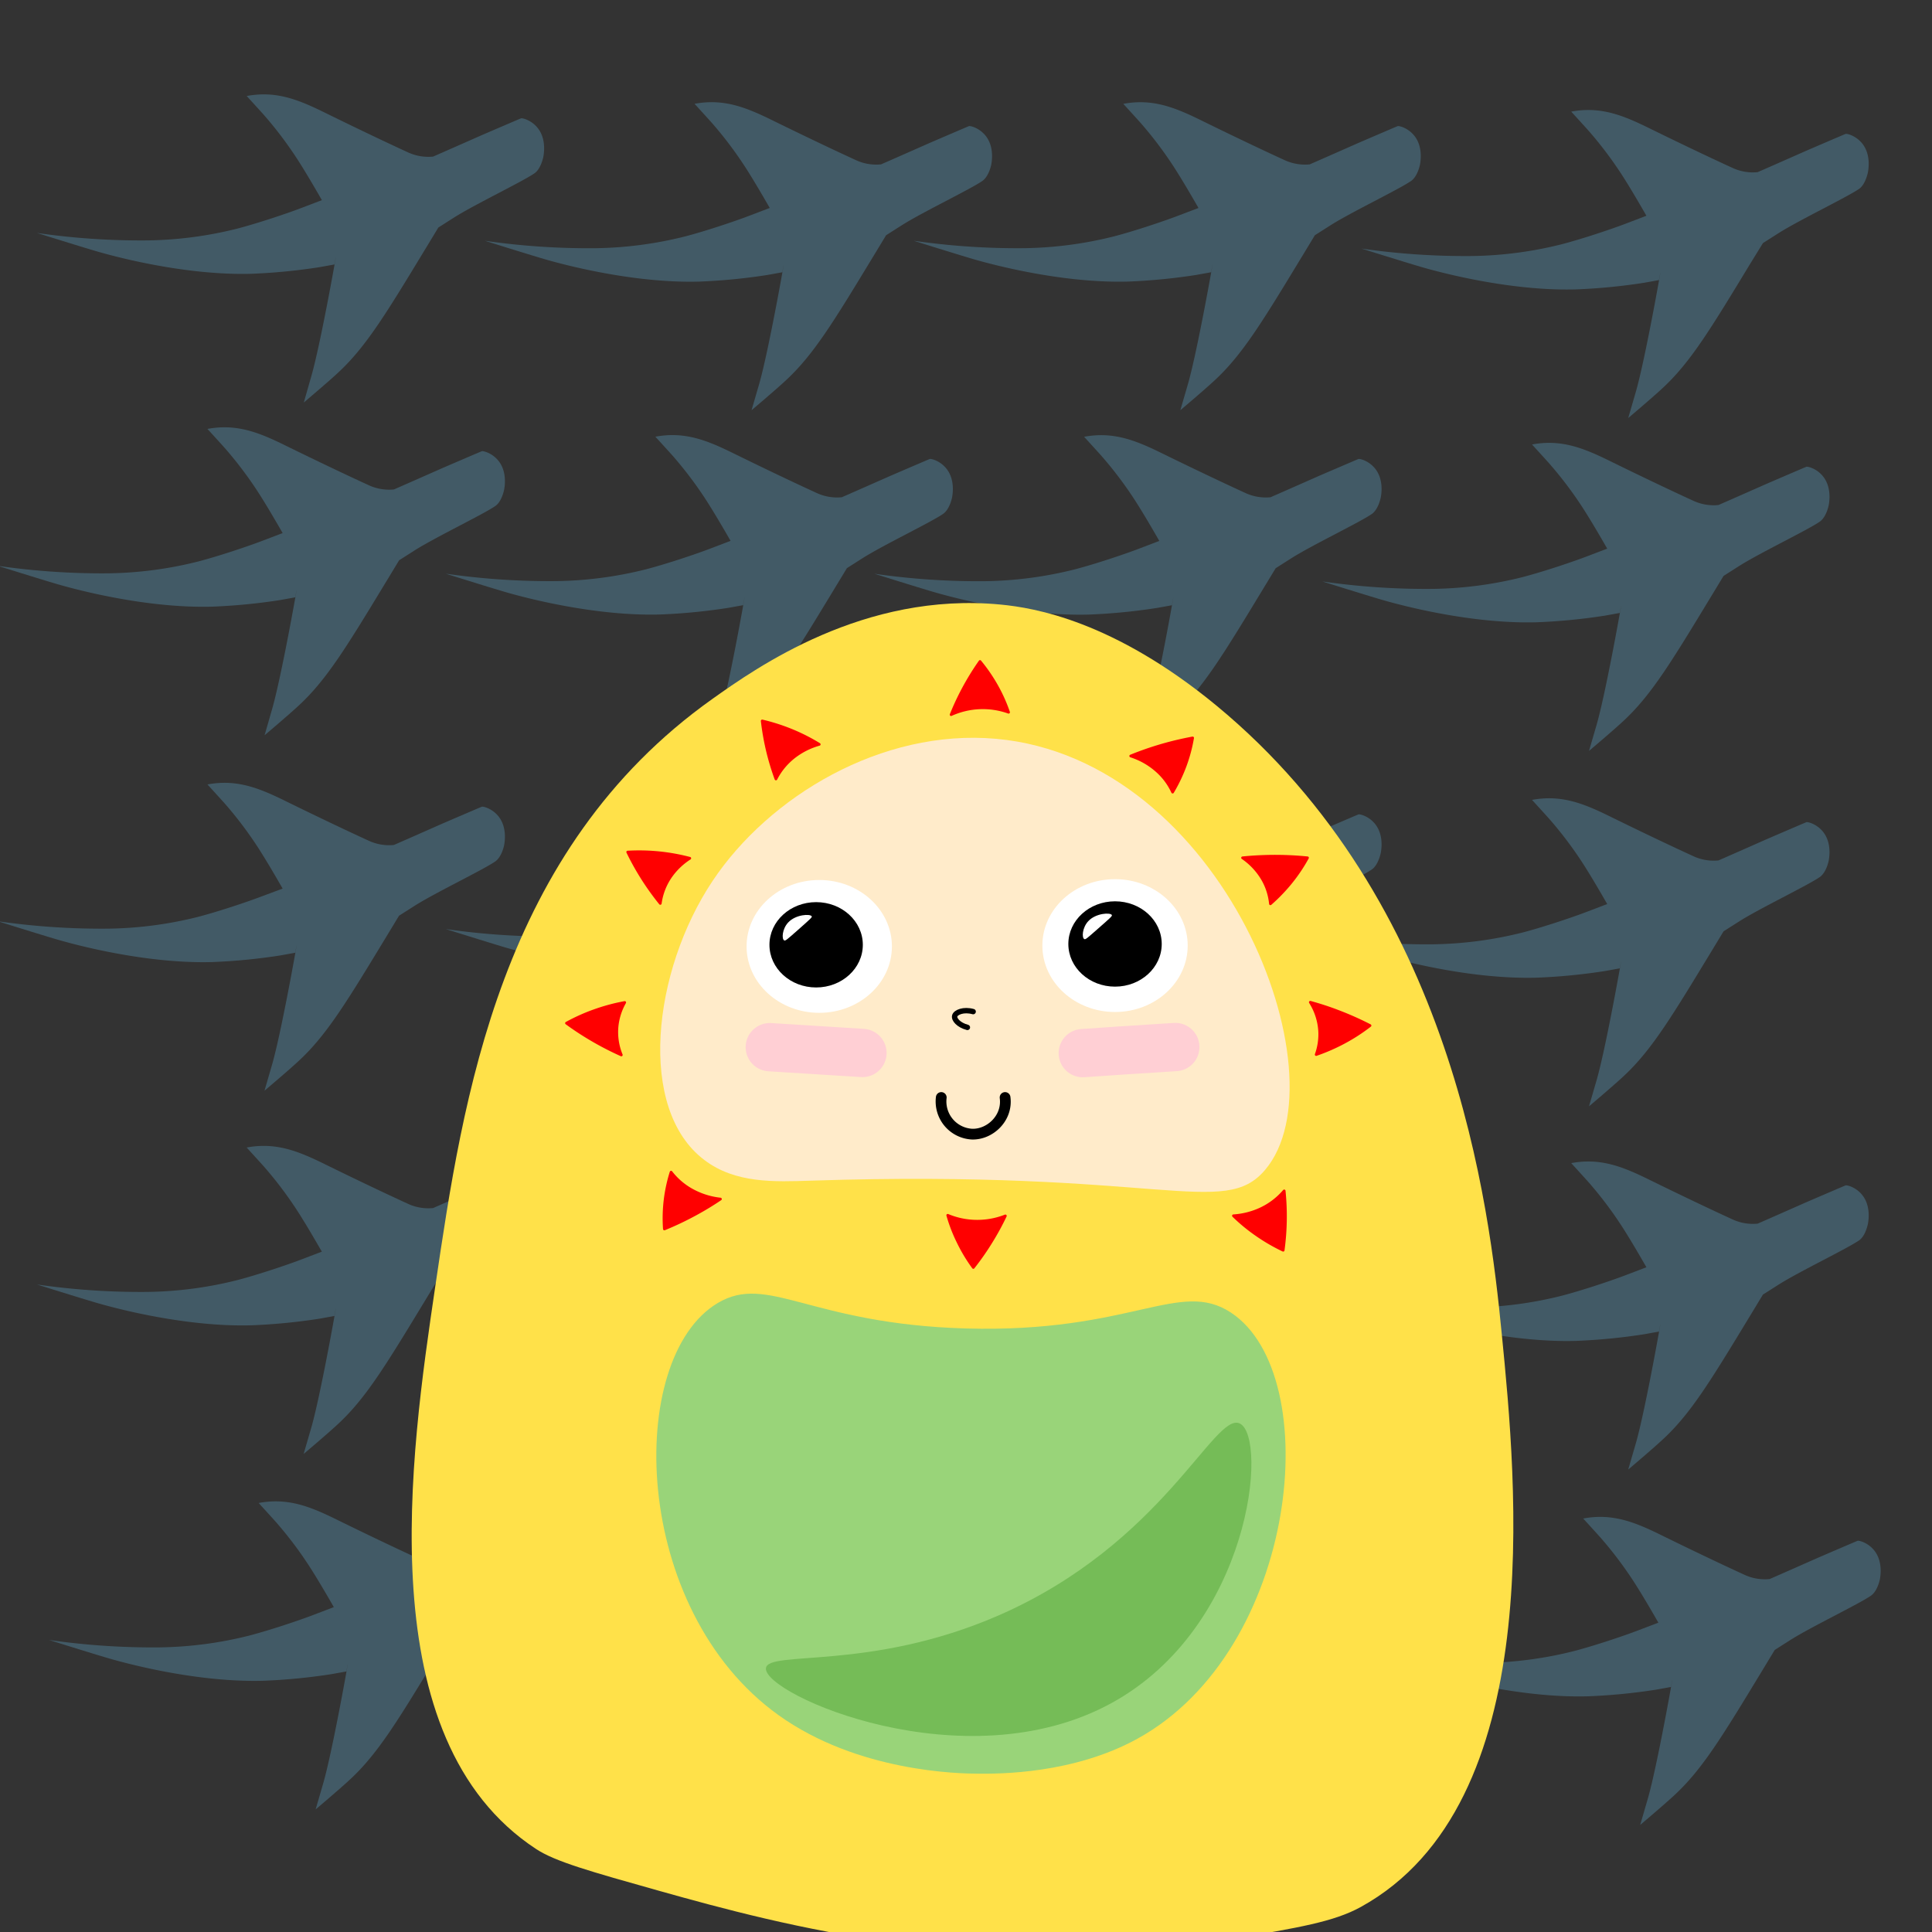 <svg xmlns="http://www.w3.org/2000/svg" viewBox="0 0 720 720"><rect x="0" y="0" width="720" height="720" fill="#333333" stroke="none"/><defs><style>.cls-1{fill:#73d1ff;opacity:0.25;}.cls-2{fill:#ffe149;}.cls-3{fill:red;stroke:red;stroke-linejoin:round;}.cls-10,.cls-3,.cls-6,.cls-9{stroke-linecap:round;}.cls-4{fill:#ffebca;}.cls-5{fill:#fff;}.cls-10,.cls-6,.cls-9{fill:none;stroke-miterlimit:10;}.cls-6{stroke:#ffcfd4;stroke-width:18px;}.cls-7{fill:#99d479;}.cls-8{fill:#75bc57;}.cls-10,.cls-9{stroke:#000;}.cls-9{stroke-width:2px;}.cls-10{stroke-width:4px;}</style></defs><title>boipattern</title><g id="Layer_3" data-name="Layer 3"><path class="cls-1" d="M202.48,58.46c.2-1.07,1.25-6.84-2.29-11-2.36-2.77-5.48-3.49-6-3.36-.09,0-14.63,6.26-14.63,6.26s-17.89,7.91-18.17,8h0a18.09,18.09,0,0,1-9.56-1.68C137.94,50.31,121.1,42,121.1,42c-9.85-4.85-18.23-8.27-29.16-6.22h0s4.85,5.3,6.51,7.17a143.77,143.77,0,0,1,14.31,19.47c3.11,5,7.2,12.17,7.2,12.17l-7.66,2.92c-5.22,2-15.94,5.61-23.8,7.67a144.65,144.65,0,0,1-33.37,4.41A270.62,270.62,0,0,1,13.8,86.82s15.92,5,21.92,6.75c4,1.18,31.87,9.19,58,8.46a219.16,219.16,0,0,0,25.38-2.47l5.54-1c2.54-14-4.71,28.17-8.65,41.75L113.22,150s9-7.59,12.71-11.06c10.42-9.61,17.9-21.94,32.86-46.61l4.57-7.54h0s5.09-3.24,5.89-3.75c7.94-5,25.56-13.4,30-16.5l.1-.07a4.23,4.23,0,0,0,.33-.28C201.75,62.29,202.48,58.46,202.48,58.46Z"/><path class="cls-1" d="M369.41,61.36c.2-1.07,1.25-6.84-2.29-11-2.36-2.77-5.48-3.49-6-3.36-.09,0-14.63,6.26-14.63,6.26s-17.89,7.91-18.17,8h0a18.09,18.09,0,0,1-9.56-1.68C304.87,53.21,288,44.91,288,44.91c-9.85-4.85-18.23-8.27-29.16-6.22h0s4.85,5.3,6.51,7.17a143.77,143.77,0,0,1,14.31,19.47c3.11,5,7.2,12.17,7.2,12.17l-7.66,2.92c-5.22,2-15.94,5.61-23.8,7.67a144.65,144.65,0,0,1-33.37,4.41,270.62,270.62,0,0,1-41.33-2.77s15.92,5,21.92,6.75c4,1.18,31.87,9.19,58,8.46a219.16,219.16,0,0,0,25.38-2.47l5.54-1c2.54-14-4.71,28.17-8.65,41.75l-2.81,9.66s9-7.59,12.71-11.06c10.42-9.61,17.9-21.94,32.86-46.61l4.57-7.54h0s5.09-3.24,5.89-3.75c7.94-5,25.56-13.4,30-16.5l.1-.07a4.23,4.23,0,0,0,.33-.28C368.68,65.19,369.41,61.36,369.41,61.36Z"/><path class="cls-1" d="M529.18,61.36c.2-1.07,1.25-6.84-2.29-11-2.36-2.77-5.48-3.49-6-3.36-.09,0-14.63,6.26-14.63,6.26s-17.89,7.91-18.17,8h0a18.09,18.09,0,0,1-9.56-1.68c-13.9-6.36-30.75-14.66-30.75-14.66-9.85-4.85-18.23-8.27-29.16-6.22h0s4.85,5.3,6.51,7.17a143.77,143.77,0,0,1,14.31,19.47c3.11,5,7.2,12.17,7.2,12.17L439,80.41c-5.22,2-15.94,5.61-23.8,7.67a144.65,144.65,0,0,1-33.37,4.41,270.62,270.62,0,0,1-41.33-2.77s15.92,5,21.92,6.75c4,1.18,31.87,9.19,58,8.46a219.16,219.16,0,0,0,25.38-2.47l5.54-1c2.54-14-4.71,28.17-8.65,41.75l-2.81,9.66s9-7.59,12.71-11.06c10.42-9.61,17.9-21.94,32.86-46.61l4.57-7.54h0s5.09-3.24,5.89-3.75c7.94-5,25.56-13.4,30-16.5l.1-.07a4.23,4.23,0,0,0,.33-.28C528.44,65.19,529.18,61.36,529.18,61.36Z"/><path class="cls-1" d="M696.11,64.26c.2-1.07,1.25-6.84-2.29-11-2.36-2.77-5.48-3.49-6-3.36-.09,0-14.63,6.26-14.63,6.26s-17.89,7.91-18.17,8h0a18.09,18.09,0,0,1-9.56-1.68c-13.9-6.36-30.75-14.66-30.75-14.66-9.85-4.85-18.23-8.27-29.16-6.22h0s4.85,5.3,6.51,7.17a143.77,143.77,0,0,1,14.31,19.47c3.11,5,7.2,12.17,7.2,12.17l-7.66,2.92c-5.22,2-15.94,5.61-23.8,7.67a144.65,144.65,0,0,1-33.37,4.41,270.62,270.62,0,0,1-41.33-2.77s15.92,5,21.92,6.75c4,1.18,31.87,9.19,58,8.46a219.16,219.16,0,0,0,25.38-2.47l5.54-1c2.54-14-4.71,28.17-8.65,41.75l-2.81,9.66s9-7.59,12.71-11.06c10.42-9.61,17.9-21.94,32.86-46.61L657,90.59h0s5.09-3.24,5.89-3.75c7.94-5,25.56-13.4,30-16.5l.1-.07a4.23,4.23,0,0,0,.33-.28C695.37,68.1,696.11,64.26,696.11,64.26Z"/><path class="cls-1" d="M187.87,182.51c.2-1.07,1.25-6.84-2.29-11-2.36-2.77-5.48-3.49-6-3.36-.09,0-14.63,6.26-14.63,6.26s-17.89,7.91-18.17,8h0a18.09,18.09,0,0,1-9.56-1.68c-13.9-6.36-30.75-14.66-30.75-14.66-9.85-4.85-18.23-8.27-29.16-6.22h0s4.85,5.3,6.51,7.17a143.77,143.77,0,0,1,14.31,19.47c3.11,5,7.2,12.17,7.2,12.17l-7.66,2.92c-5.22,2-15.94,5.61-23.8,7.67a144.65,144.65,0,0,1-33.37,4.41A270.62,270.62,0,0,1-.81,210.87s15.92,5,21.92,6.75c4,1.18,31.87,9.19,58,8.46a219.16,219.16,0,0,0,25.38-2.47l5.54-1c2.54-14-4.71,28.17-8.65,41.75L98.61,274s9-7.59,12.71-11.06c10.42-9.61,17.9-21.94,32.86-46.61l4.57-7.54h0s5.09-3.24,5.89-3.75c7.94-5,25.56-13.4,30-16.5l.1-.07a4.23,4.23,0,0,0,.33-.28C187.14,186.34,187.87,182.51,187.87,182.51Z"/><path class="cls-1" d="M354.8,185.41c.2-1.07,1.25-6.84-2.29-11-2.36-2.77-5.48-3.49-6-3.36-.09,0-14.63,6.26-14.63,6.26s-17.89,7.91-18.17,8h0a18.09,18.09,0,0,1-9.56-1.68c-13.9-6.36-30.75-14.66-30.75-14.66-9.85-4.85-18.23-8.27-29.16-6.22h0s4.85,5.3,6.51,7.17a143.77,143.77,0,0,1,14.31,19.47c3.11,5,7.2,12.17,7.2,12.17l-7.66,2.92c-5.22,2-15.94,5.61-23.8,7.67a144.65,144.65,0,0,1-33.37,4.41,270.62,270.62,0,0,1-41.33-2.77s15.92,5,21.92,6.75c4,1.18,31.87,9.19,58,8.46a219.16,219.16,0,0,0,25.38-2.47l5.54-1c2.54-14-4.71,28.17-8.65,41.75l-2.81,9.66s9-7.59,12.71-11.06c10.42-9.61,17.9-21.94,32.86-46.61l4.57-7.54h0s5.09-3.24,5.89-3.75c7.94-5,25.56-13.4,30-16.5l.1-.07a4.23,4.23,0,0,0,.33-.28C354.07,189.24,354.8,185.41,354.8,185.41Z"/><path class="cls-1" d="M514.57,185.41c.2-1.07,1.25-6.84-2.29-11-2.36-2.77-5.48-3.49-6-3.36-.09,0-14.63,6.26-14.63,6.26s-17.89,7.91-18.17,8h0a18.09,18.09,0,0,1-9.56-1.68C450,177.26,433.18,169,433.18,169c-9.85-4.85-18.23-8.27-29.16-6.22h0s4.85,5.3,6.51,7.17a143.77,143.77,0,0,1,14.31,19.47c3.11,5,7.2,12.17,7.2,12.17l-7.66,2.92c-5.22,2-15.94,5.61-23.8,7.67a144.65,144.65,0,0,1-33.37,4.41,270.62,270.62,0,0,1-41.33-2.77s15.92,5,21.92,6.75c4,1.18,31.87,9.19,58,8.46a219.16,219.16,0,0,0,25.38-2.47l5.54-1c2.54-14-4.71,28.17-8.65,41.75l-2.81,9.66s9-7.59,12.71-11.06c10.42-9.61,17.9-21.94,32.86-46.61l4.57-7.54h0s5.09-3.24,5.89-3.75c7.94-5,25.56-13.4,30-16.5l.1-.07a4.23,4.23,0,0,0,.33-.28C513.83,189.24,514.57,185.41,514.57,185.41Z"/><path class="cls-1" d="M681.5,188.31c.2-1.07,1.25-6.84-2.29-11-2.36-2.77-5.48-3.49-6-3.36-.09,0-14.63,6.26-14.63,6.26s-17.89,7.91-18.17,8h0a18.09,18.09,0,0,1-9.56-1.68c-13.9-6.36-30.75-14.66-30.75-14.66-9.85-4.85-18.23-8.27-29.16-6.22h0s4.85,5.3,6.51,7.17a143.77,143.77,0,0,1,14.31,19.47c3.11,5,7.2,12.17,7.2,12.17l-7.66,2.92c-5.22,2-15.94,5.61-23.8,7.67a144.65,144.65,0,0,1-33.37,4.41,270.62,270.62,0,0,1-41.33-2.77s15.92,5,21.92,6.75c4,1.18,31.87,9.19,58,8.46a219.16,219.16,0,0,0,25.38-2.47l5.54-1c2.54-14-4.71,28.17-8.65,41.75l-2.81,9.66s9-7.59,12.71-11.06c10.42-9.61,17.9-21.94,32.86-46.61l4.57-7.54h0s5.09-3.24,5.89-3.75c7.94-5,25.56-13.4,30-16.5l.1-.07a4.23,4.23,0,0,0,.33-.28C680.76,192.15,681.5,188.31,681.5,188.31Z"/><path class="cls-1" d="M187.87,315c.2-1.07,1.25-6.84-2.29-11-2.36-2.77-5.48-3.49-6-3.36-.09,0-14.63,6.26-14.63,6.26s-17.89,7.91-18.17,8h0a18.09,18.09,0,0,1-9.56-1.68c-13.9-6.36-30.75-14.66-30.75-14.66-9.85-4.85-18.23-8.27-29.16-6.22h0s4.85,5.3,6.51,7.17a143.77,143.77,0,0,1,14.31,19.47c3.11,5,7.2,12.17,7.2,12.17L97.69,334c-5.22,2-15.94,5.61-23.8,7.67a144.65,144.65,0,0,1-33.37,4.41A270.62,270.62,0,0,1-.81,343.32s15.92,5,21.92,6.75c4,1.18,31.87,9.19,58,8.46a219.16,219.16,0,0,0,25.38-2.47l5.54-1c2.54-14-4.71,28.17-8.65,41.75l-2.81,9.66s9-7.59,12.71-11.06c10.42-9.61,17.9-21.94,32.86-46.61l4.57-7.54h0s5.09-3.24,5.89-3.75c7.94-5,25.56-13.4,30-16.5l.1-.07a4.23,4.23,0,0,0,.33-.28C187.14,318.79,187.87,315,187.87,315Z"/><path class="cls-1" d="M354.8,317.86c.2-1.07,1.25-6.84-2.29-11-2.36-2.77-5.48-3.49-6-3.36-.09,0-14.63,6.26-14.63,6.26s-17.89,7.91-18.17,8h0a18.09,18.09,0,0,1-9.56-1.68c-13.9-6.36-30.75-14.66-30.75-14.66-9.85-4.85-18.23-8.27-29.16-6.22h0s4.85,5.3,6.51,7.17a143.77,143.77,0,0,1,14.31,19.47c3.11,5,7.2,12.17,7.2,12.17l-7.66,2.92c-5.22,2-15.94,5.61-23.8,7.67A144.65,144.65,0,0,1,207.45,349a270.62,270.62,0,0,1-41.33-2.77S182,351.21,188,353c4,1.18,31.87,9.19,58,8.46A219.16,219.16,0,0,0,271.47,359l5.54-1c2.54-14-4.71,28.17-8.65,41.75l-2.81,9.66s9-7.59,12.71-11.06c10.42-9.61,17.9-21.94,32.86-46.61l4.57-7.54h0s5.09-3.24,5.89-3.75c7.94-5,25.56-13.4,30-16.5l.1-.07a4.23,4.23,0,0,0,.33-.28C354.07,321.69,354.8,317.86,354.8,317.86Z"/><path class="cls-1" d="M514.57,317.86c.2-1.07,1.25-6.84-2.29-11-2.36-2.77-5.48-3.49-6-3.36-.09,0-14.63,6.26-14.63,6.26s-17.89,7.91-18.17,8h0a18.09,18.09,0,0,1-9.56-1.68c-13.9-6.36-30.75-14.66-30.75-14.66-9.85-4.85-18.23-8.27-29.16-6.22h0s4.85,5.3,6.51,7.17a143.77,143.77,0,0,1,14.31,19.47c3.11,5,7.2,12.17,7.2,12.17l-7.66,2.92c-5.22,2-15.94,5.61-23.8,7.67A144.65,144.65,0,0,1,367.22,349a270.62,270.62,0,0,1-41.33-2.77s15.92,5,21.92,6.75c4,1.18,31.87,9.19,58,8.46A219.16,219.16,0,0,0,431.23,359l5.54-1c2.54-14-4.71,28.17-8.65,41.75l-2.81,9.66s9-7.59,12.71-11.06c10.42-9.61,17.9-21.94,32.86-46.61l4.57-7.54h0s5.09-3.24,5.89-3.75c7.94-5,25.56-13.4,30-16.5l.1-.07a4.23,4.23,0,0,0,.33-.28C513.83,321.69,514.57,317.86,514.57,317.86Z"/><path class="cls-1" d="M681.5,320.76c.2-1.07,1.25-6.84-2.29-11-2.36-2.77-5.48-3.49-6-3.36-.09,0-14.63,6.26-14.63,6.26s-17.89,7.91-18.17,8h0a18.09,18.09,0,0,1-9.56-1.68c-13.9-6.36-30.75-14.66-30.75-14.66-9.85-4.85-18.23-8.27-29.16-6.22h0s4.85,5.3,6.51,7.17a143.77,143.77,0,0,1,14.31,19.47c3.11,5,7.2,12.17,7.2,12.17l-7.66,2.92c-5.22,2-15.94,5.61-23.8,7.67a144.65,144.65,0,0,1-33.37,4.41,270.62,270.62,0,0,1-41.33-2.77s15.92,5,21.92,6.75c4,1.18,31.87,9.19,58,8.46a219.16,219.16,0,0,0,25.38-2.47l5.54-1c2.54-14-4.71,28.17-8.65,41.75l-2.81,9.66s9-7.59,12.71-11.06c10.42-9.61,17.9-21.94,32.86-46.61l4.57-7.54h0s5.09-3.24,5.89-3.75c7.94-5,25.56-13.4,30-16.5l.1-.07a4.23,4.23,0,0,0,.33-.28C680.76,324.6,681.5,320.76,681.5,320.76Z"/><path class="cls-1" d="M202.48,450.31c.2-1.07,1.25-6.84-2.29-11-2.36-2.77-5.48-3.49-6-3.36-.09,0-14.63,6.26-14.63,6.26s-17.89,7.91-18.17,8h0a18.09,18.09,0,0,1-9.56-1.68c-13.9-6.36-30.75-14.66-30.75-14.66-9.85-4.85-18.23-8.27-29.16-6.22h0s4.85,5.3,6.51,7.17a143.77,143.77,0,0,1,14.31,19.47c3.11,5,7.2,12.17,7.2,12.17l-7.66,2.92c-5.22,2-15.94,5.61-23.8,7.67a144.65,144.65,0,0,1-33.37,4.41,270.62,270.62,0,0,1-41.33-2.77s15.92,5,21.92,6.75c4,1.18,31.87,9.19,58,8.46a219.16,219.16,0,0,0,25.38-2.47l5.54-1c2.54-14-4.71,28.17-8.65,41.75l-2.81,9.66s9-7.59,12.71-11.06c10.42-9.61,17.9-21.94,32.86-46.61l4.57-7.54h0s5.09-3.24,5.89-3.75c7.94-5,25.56-13.4,30-16.5l.1-.07a4.23,4.23,0,0,0,.33-.28C201.75,454.15,202.48,450.31,202.48,450.31Z"/><path class="cls-1" d="M369.41,453.22c.2-1.07,1.25-6.84-2.29-11-2.36-2.77-5.48-3.49-6-3.36-.09,0-14.63,6.26-14.63,6.26s-17.89,7.91-18.17,8h0a18.09,18.09,0,0,1-9.56-1.68c-13.9-6.36-30.75-14.66-30.75-14.66-9.85-4.85-18.23-8.27-29.16-6.22h0s4.85,5.3,6.51,7.17a143.77,143.77,0,0,1,14.31,19.47c3.11,5,7.2,12.17,7.2,12.17l-7.66,2.92c-5.22,2-15.94,5.61-23.8,7.67a144.65,144.65,0,0,1-33.37,4.41,270.62,270.62,0,0,1-41.33-2.77s15.92,5,21.92,6.75c4,1.18,31.87,9.19,58,8.46a219.16,219.16,0,0,0,25.38-2.47l5.54-1c2.54-14-4.71,28.17-8.65,41.75l-2.81,9.66s9-7.59,12.71-11.06c10.42-9.61,17.9-21.94,32.86-46.61l4.57-7.54h0s5.09-3.24,5.89-3.75c7.94-5,25.56-13.4,30-16.5l.1-.07a4.23,4.23,0,0,0,.33-.28C368.68,457,369.41,453.22,369.41,453.22Z"/><path class="cls-1" d="M529.18,453.22c.2-1.07,1.25-6.84-2.29-11-2.36-2.77-5.48-3.49-6-3.36-.09,0-14.63,6.26-14.63,6.26s-17.89,7.91-18.17,8h0a18.09,18.09,0,0,1-9.56-1.68c-13.9-6.36-30.75-14.66-30.75-14.66-9.85-4.85-18.23-8.27-29.16-6.22h0s4.85,5.3,6.51,7.17a143.77,143.77,0,0,1,14.31,19.47c3.11,5,7.2,12.17,7.2,12.17L439,472.27c-5.22,2-15.94,5.61-23.8,7.67a144.65,144.65,0,0,1-33.37,4.41,270.62,270.62,0,0,1-41.33-2.77s15.92,5,21.92,6.75c4,1.18,31.87,9.19,58,8.46a219.16,219.16,0,0,0,25.38-2.47l5.54-1c2.54-14-4.71,28.17-8.65,41.75l-2.81,9.66s9-7.59,12.71-11.06c10.42-9.61,17.9-21.94,32.86-46.61l4.57-7.54h0s5.09-3.24,5.89-3.75c7.94-5,25.56-13.4,30-16.5l.1-.07a4.23,4.23,0,0,0,.33-.28C528.44,457,529.18,453.22,529.18,453.22Z"/><path class="cls-1" d="M696.11,456.12c.2-1.07,1.25-6.84-2.29-11-2.36-2.77-5.48-3.49-6-3.36-.09,0-14.63,6.26-14.63,6.26s-17.89,7.91-18.17,8h0a18.09,18.09,0,0,1-9.56-1.68c-13.9-6.36-30.75-14.66-30.75-14.66-9.85-4.85-18.23-8.27-29.16-6.22h0s4.85,5.3,6.51,7.17a143.77,143.77,0,0,1,14.31,19.47c3.11,5,7.2,12.17,7.2,12.17l-7.66,2.92c-5.22,2-15.94,5.61-23.8,7.67a144.65,144.65,0,0,1-33.37,4.41,270.62,270.62,0,0,1-41.33-2.77s15.92,5,21.92,6.75c4,1.18,31.87,9.19,58,8.46a219.16,219.16,0,0,0,25.38-2.47l5.54-1c2.54-14-4.71,28.17-8.65,41.75l-2.81,9.66s9-7.59,12.71-11.06C630,527,637.46,514.65,652.42,490l4.57-7.54h0s5.09-3.24,5.89-3.75c7.94-5,25.56-13.4,30-16.5l.1-.07a4.23,4.23,0,0,0,.33-.28C695.37,460,696.11,456.12,696.11,456.12Z"/><path class="cls-1" d="M206.94,582.76c.2-1.07,1.25-6.84-2.29-11-2.36-2.77-5.48-3.49-6-3.36-.09,0-14.63,6.26-14.63,6.26s-17.89,7.91-18.17,8h0A18.09,18.09,0,0,1,156.3,581c-13.9-6.36-30.75-14.66-30.75-14.66-9.85-4.85-18.23-8.27-29.16-6.22h0s4.85,5.3,6.51,7.17a143.77,143.77,0,0,1,14.31,19.47c3.11,5,7.2,12.17,7.2,12.17l-7.66,2.92c-5.22,2-15.94,5.61-23.8,7.67a144.65,144.65,0,0,1-33.37,4.41,270.62,270.62,0,0,1-41.33-2.77s15.92,5,21.92,6.75c4,1.18,31.87,9.19,58,8.46a219.16,219.16,0,0,0,25.38-2.47l5.54-1c2.54-14-4.71,28.17-8.65,41.75l-2.81,9.66s9-7.59,12.71-11.06c10.42-9.61,17.9-21.94,32.86-46.61l4.57-7.54h0s5.09-3.24,5.89-3.75c7.94-5,25.56-13.4,30-16.5l.1-.07a4.23,4.23,0,0,0,.33-.28C206.21,586.6,206.94,582.76,206.94,582.76Z"/><path class="cls-1" d="M373.87,585.67c.2-1.07,1.25-6.84-2.29-11-2.36-2.77-5.48-3.49-6-3.36-.09,0-14.63,6.26-14.63,6.26s-17.89,7.91-18.17,8h0a18.09,18.09,0,0,1-9.56-1.68c-13.9-6.36-30.75-14.66-30.75-14.66-9.85-4.85-18.23-8.27-29.16-6.22h0s4.85,5.3,6.51,7.17a143.77,143.77,0,0,1,14.31,19.47c3.11,5,7.2,12.17,7.2,12.17l-7.66,2.92c-5.22,2-15.94,5.61-23.8,7.67a144.65,144.65,0,0,1-33.37,4.41A270.62,270.62,0,0,1,185.19,614s15.92,5,21.92,6.75c4,1.18,31.87,9.19,58,8.46a219.16,219.16,0,0,0,25.38-2.47l5.54-1c2.54-14-4.71,28.17-8.65,41.75l-2.81,9.66s9-7.59,12.71-11.06c10.42-9.61,17.9-21.94,32.86-46.61l4.57-7.54h0s5.09-3.24,5.89-3.75c7.94-5,25.56-13.4,30-16.5l.1-.07a4.23,4.23,0,0,0,.33-.28C373.14,589.5,373.87,585.67,373.87,585.67Z"/><path class="cls-1" d="M533.63,585.67c.2-1.07,1.25-6.84-2.29-11-2.36-2.77-5.48-3.49-6-3.36-.09,0-14.63,6.26-14.63,6.26s-17.89,7.91-18.17,8h0a18.09,18.09,0,0,1-9.56-1.68c-13.9-6.36-30.75-14.66-30.75-14.66-9.85-4.85-18.23-8.27-29.16-6.22h0s4.85,5.3,6.51,7.17a143.77,143.77,0,0,1,14.31,19.47c3.11,5,7.2,12.17,7.2,12.17l-7.66,2.92c-5.22,2-15.94,5.61-23.8,7.67a144.65,144.65,0,0,1-33.37,4.41A270.62,270.62,0,0,1,345,614s15.92,5,21.92,6.75c4,1.18,31.87,9.19,58,8.46a219.16,219.16,0,0,0,25.38-2.47l5.54-1c2.54-14-4.71,28.17-8.65,41.75l-2.81,9.66s9-7.59,12.71-11.06c10.42-9.61,17.9-21.94,32.86-46.61l4.57-7.54h0s5.09-3.24,5.89-3.75c7.94-5,25.56-13.4,30-16.5l.1-.07a4.23,4.23,0,0,0,.33-.28C532.9,589.5,533.63,585.67,533.63,585.67Z"/><path class="cls-1" d="M700.57,588.57c.2-1.07,1.25-6.84-2.29-11-2.36-2.77-5.48-3.49-6-3.36-.09,0-14.63,6.26-14.63,6.26s-17.89,7.91-18.17,8h0a18.09,18.09,0,0,1-9.56-1.68c-13.9-6.36-30.75-14.66-30.75-14.66-9.85-4.85-18.23-8.27-29.16-6.22h0s4.85,5.3,6.51,7.17a143.77,143.77,0,0,1,14.31,19.47c3.11,5,7.2,12.17,7.2,12.17l-7.66,2.92c-5.22,2-15.94,5.61-23.8,7.67a144.65,144.65,0,0,1-33.37,4.41,270.62,270.62,0,0,1-41.33-2.77s15.92,5,21.92,6.75c4,1.18,31.87,9.19,58,8.46a219.16,219.16,0,0,0,25.38-2.47l5.54-1c2.54-14-4.71,28.17-8.65,41.75l-2.81,9.66s9-7.59,12.71-11.06c10.42-9.61,17.9-21.94,32.86-46.61l4.57-7.54h0s5.09-3.24,5.89-3.75c7.94-5,25.56-13.4,30-16.5l.1-.07a4.23,4.23,0,0,0,.33-.28C699.83,592.4,700.57,588.57,700.57,588.57Z"/></g><g id="Layer_2" data-name="Layer 2"><path class="cls-2" d="M199.77,689.06c-62.43-41-46.84-146.69-37.56-209.62,10.39-70.43,24-162.65,103.24-218.94,16.36-11.62,56.46-40.09,107.43-35.2,12.49,1.2,42,6,80.39,37.6C541.89,336,555,449.65,559.65,497c5.48,55.49,17.3,175.21-52.54,213.68-10,5.5-22.86,7.67-48.6,12-91.08,15.33-167.31-5.24-212.78-18C219.86,697.4,206.93,693.77,199.77,689.06Z"/><path class="cls-3" d="M437,295.2a24,24,0,0,0-5.38-7.46,27,27,0,0,0-10.24-6c3.11-1.26,6.58-2.52,10.39-3.67A120.43,120.43,0,0,1,444.46,275a58,58,0,0,1-2.85,10.6A59.77,59.77,0,0,1,437,295.2Z"/><path class="cls-3" d="M305.31,277.4a27.3,27.3,0,0,0-8.65,4.17,24.56,24.56,0,0,0-7.49,8.73,95.47,95.47,0,0,1-3-9.81,94.2,94.2,0,0,1-2.12-11.82,72.65,72.65,0,0,1,11.27,3.63A70.26,70.26,0,0,1,305.31,277.4Z"/><path class="cls-3" d="M257.07,319.86a25.29,25.29,0,0,0-6.82,6.4,22.87,22.87,0,0,0-4.18,10.42,102,102,0,0,1-6.15-8.49,99.32,99.32,0,0,1-6-10.65,74.34,74.34,0,0,1,23.15,2.32Z"/><path class="cls-3" d="M232.82,373.59a22.6,22.6,0,0,0-2.82,8.56,22.29,22.29,0,0,0,1.55,11c-3.05-1.37-6.33-3-9.74-4.94a112.46,112.46,0,0,1-10.7-6.91,71.1,71.1,0,0,1,10.74-4.79A73.23,73.23,0,0,1,232.82,373.59Z"/><path class="cls-3" d="M473.45,336.82a22.47,22.47,0,0,0-2.63-8.61,24.93,24.93,0,0,0-7.76-8.53c3.38-.34,7.1-.56,11.12-.6a122.33,122.33,0,0,1,13.09.6A61.67,61.67,0,0,1,481,329,64.57,64.57,0,0,1,473.45,336.82Z"/><path class="cls-3" d="M490.5,393a22.16,22.16,0,0,0,1.28-8.86,22.74,22.74,0,0,0-3.47-10.63c3.26.91,6.78,2,10.48,3.44a116.64,116.64,0,0,1,11.78,5.25,68.55,68.55,0,0,1-9.75,6.31A71.29,71.29,0,0,1,490.5,393Z"/><path class="cls-4" d="M302.15,440c130.4-4.32,153.85,14.23,169.3-4,29.78-35-15.54-153-100.14-160.66-42.85-3.86-84.81,21.57-105.74,52.94-22.45,33.64-28.19,85.08-3.1,104C274.07,441.11,288.7,440.43,302.15,440Z"/><ellipse class="cls-5" cx="305.31" cy="352.7" rx="27.08" ry="24.75"/><ellipse class="cls-5" cx="415.54" cy="352.39" rx="27.08" ry="24.75"/><path class="cls-6" d="M403.52,392.47l14.67-1L438,390.2"/><path class="cls-6" d="M286.88,390.25l14.68.92,19.85,1.24"/><path class="cls-7" d="M267.46,485.61c18.75-11.17,34.26,7.8,92.5,9.47,61.73,1.76,79.6-18.54,98.77-5.92,35.34,23.27,25.36,125.69-34.86,158.82C400,661.12,372.35,661.06,364.74,661c-7.33,0-45.07-.67-74.54-21.77C235,599.79,233.07,506.09,267.46,485.61Z"/><path class="cls-3" d="M250.09,436.83a25.36,25.36,0,0,0,7,6.22,28.13,28.13,0,0,0,11.4,3.8c-2.74,1.85-5.83,3.76-9.28,5.63A116.11,116.11,0,0,1,247.59,458a57,57,0,0,1,.28-10.92A57.67,57.67,0,0,1,250.09,436.83Z"/><path class="cls-3" d="M459.66,453.08a28.34,28.34,0,0,0,9.46-2.27,26.08,26.08,0,0,0,9.46-7,93.51,93.51,0,0,1-.38,22.12,69.43,69.43,0,0,1-10.08-5.87A66.42,66.42,0,0,1,459.66,453.08Z"/><path class="cls-3" d="M353.19,452.9a28.32,28.32,0,0,0,9.48,2.17,28.64,28.64,0,0,0,12-1.94,98.94,98.94,0,0,1-4.94,9.12,101.6,101.6,0,0,1-7,10.1,61,61,0,0,1-5.74-9.58A58.78,58.78,0,0,1,353.19,452.9Z"/><path class="cls-3" d="M375.87,265.44a28.5,28.5,0,0,0-21.42.89,97.72,97.72,0,0,1,4.36-9.37,100.18,100.18,0,0,1,6.41-10.45,61.85,61.85,0,0,1,6.33,9.26A59.41,59.41,0,0,1,375.87,265.44Z"/><path class="cls-8" d="M285.44,621.73c-.83,9.74,74,42.9,128.7,13,52.14-28.49,58.54-99.27,47.86-104.25-9.48-4.42-28.47,44.82-90,71.6C324.23,622.86,286,614.84,285.44,621.73Z"/><ellipse cx="304.15" cy="352.1" rx="17.4" ry="15.9"/><ellipse cx="415.54" cy="351.79" rx="17.4" ry="15.9"/><path class="cls-9" d="M362.67,377c-3.58-1-6.5.26-6.87,1.57s1.44,3.44,4.72,4.31"/><path class="cls-10" d="M350.78,409a12.19,12.19,0,0,0,11.51,13.66c6.67.18,13.31-6,12.27-13.66"/><path class="cls-5" d="M302.51,341.49c-.53-1-6-.72-8.78,2.29-2.27,2.43-2.48,6.23-1.46,6.69.45.2,1-.3,5-3.82C302.26,342.24,302.69,341.83,302.51,341.49Z"/><path class="cls-5" d="M414.35,341c-.53-1-6-.72-8.78,2.29-2.27,2.43-2.48,6.23-1.46,6.69.45.2,1-.3,5-3.82C414.1,341.79,414.53,341.38,414.35,341Z"/></g></svg>